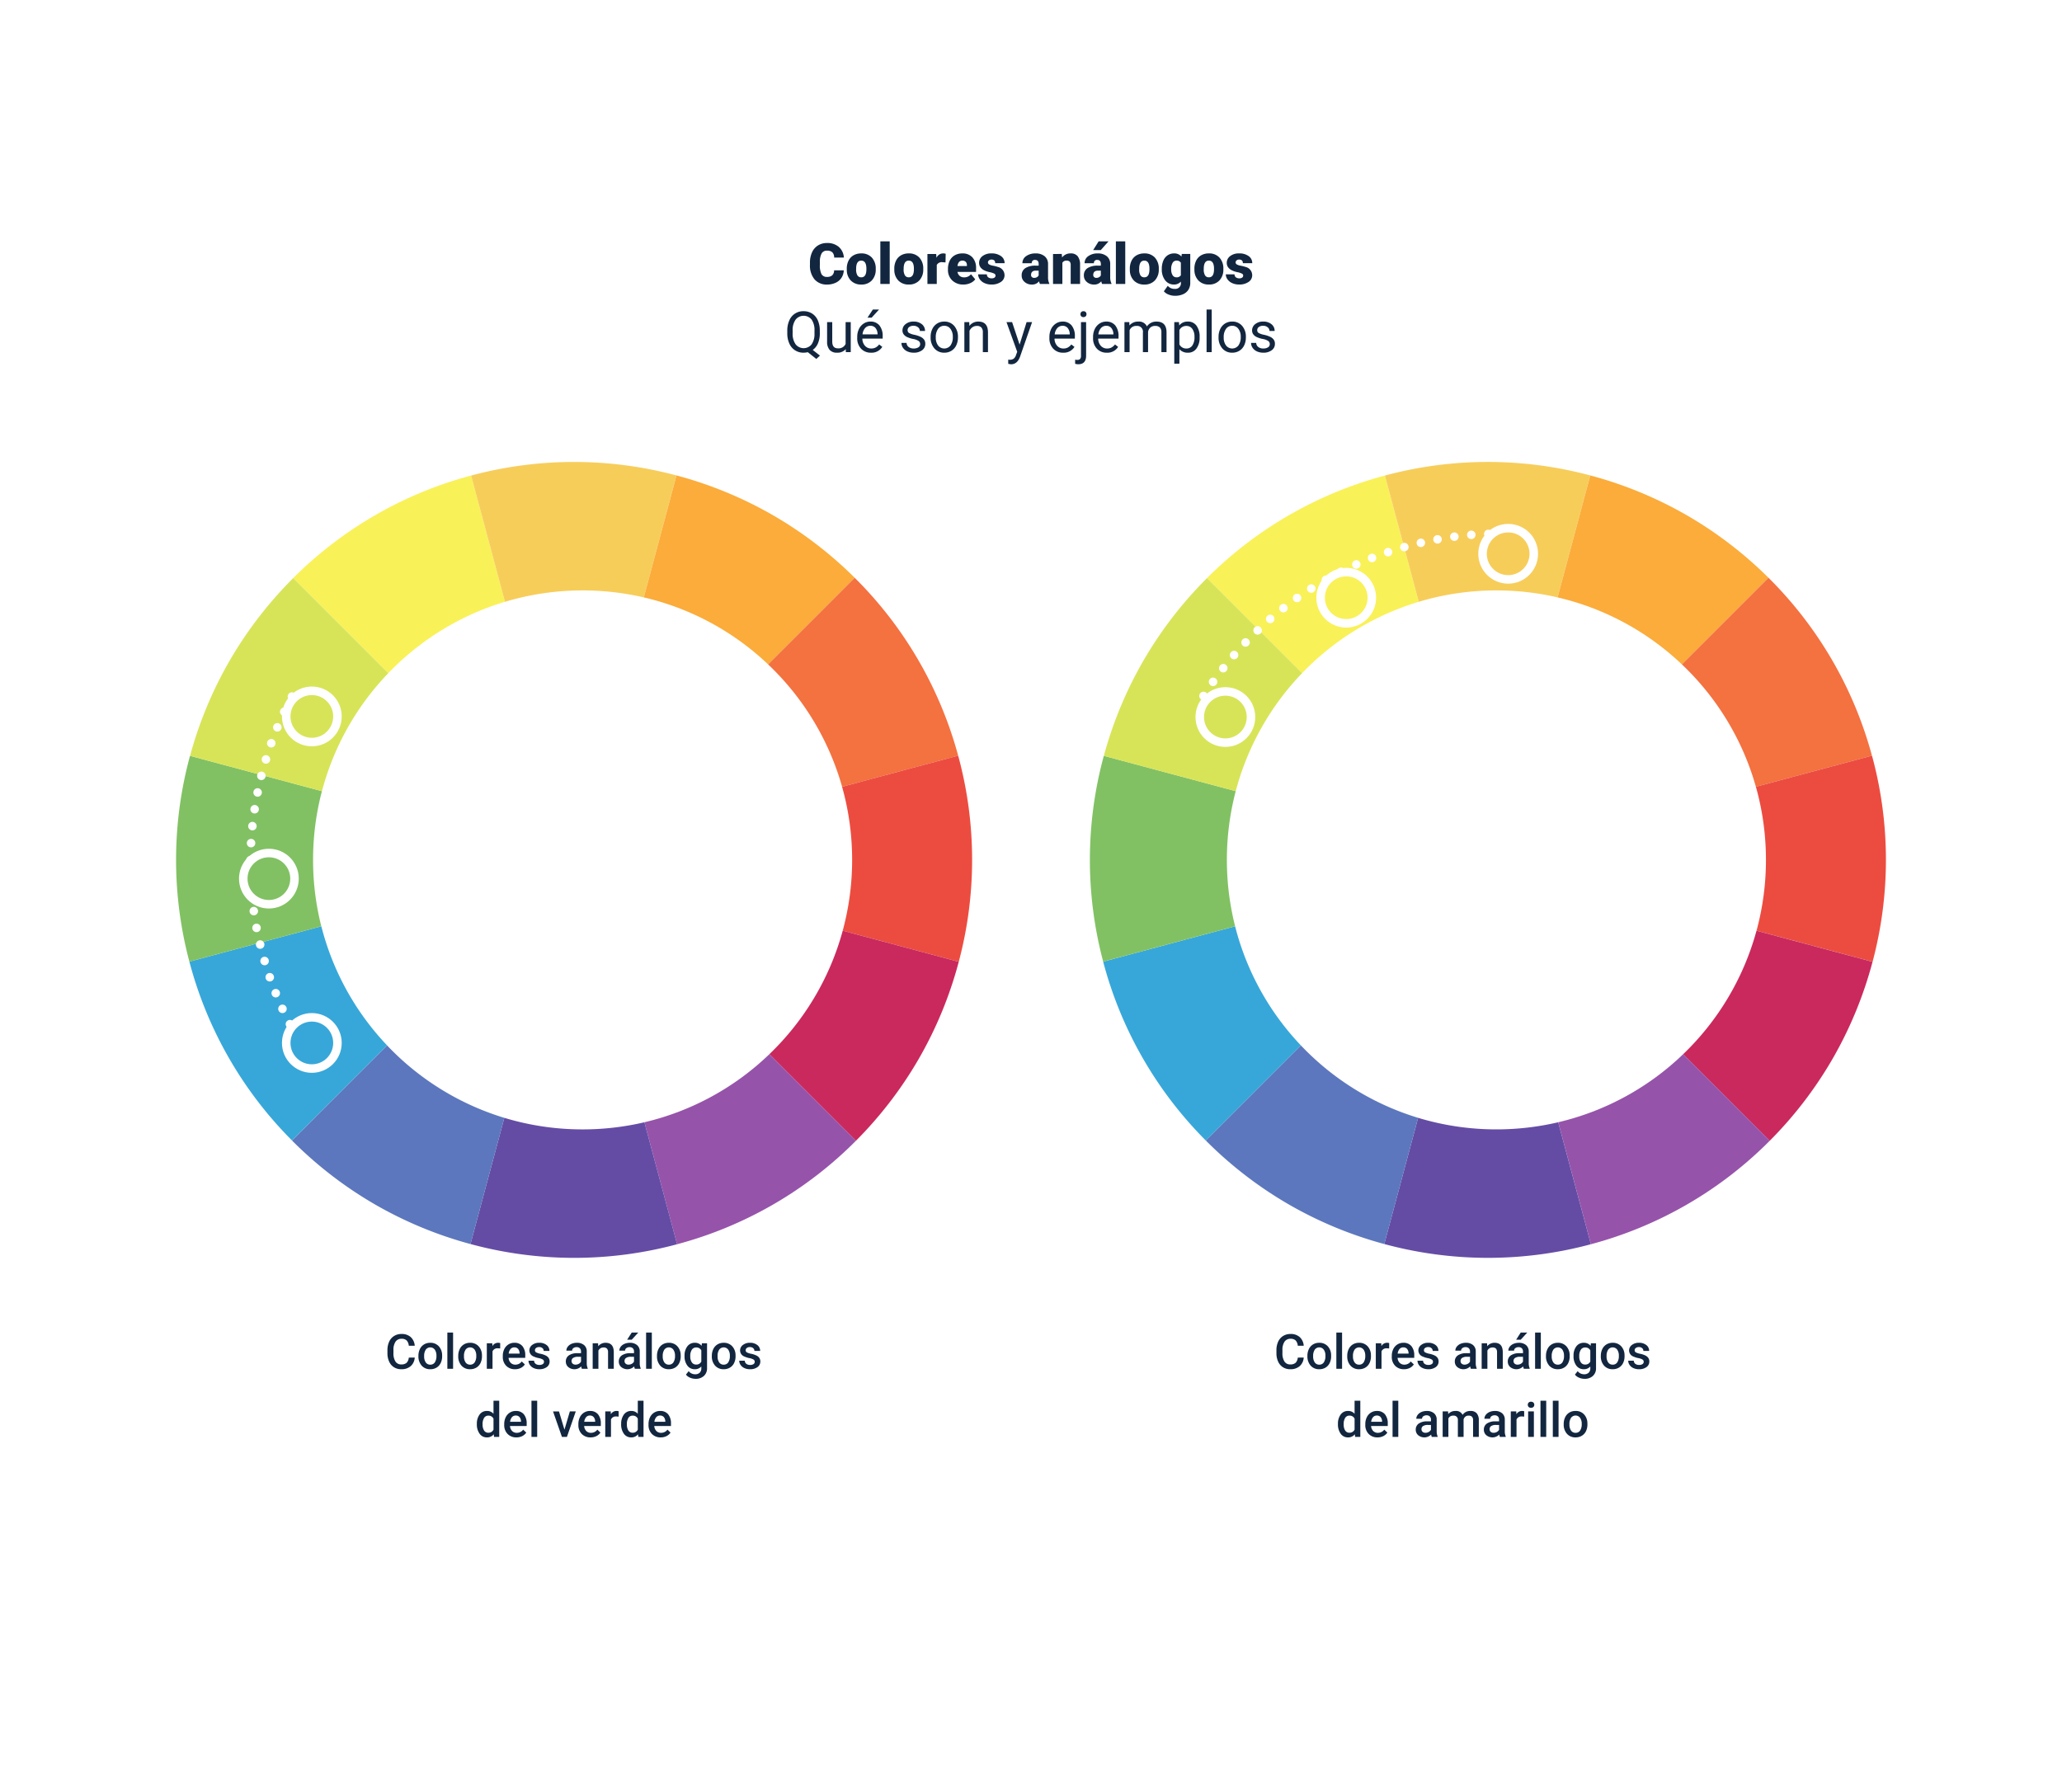 <svg xmlns="http://www.w3.org/2000/svg" xmlns:xlink="http://www.w3.org/1999/xlink" width="726" height="631" viewBox="0 0 726 631"><defs><filter id="a" x="0" y="0" width="726" height="631" filterUnits="userSpaceOnUse"><feOffset dy="3" input="SourceAlpha"/><feGaussianBlur stdDeviation="3" result="b"/><feFlood flood-opacity="0.161"/><feComposite operator="in" in2="b"/><feComposite in="SourceGraphic"/></filter><filter id="c" x="94.224" y="158.463" width="92.553" height="87.595" filterUnits="userSpaceOnUse"><feOffset input="SourceAlpha"/><feGaussianBlur stdDeviation="3" result="d"/><feFlood flood-opacity="0.4"/><feComposite operator="in" in2="d"/><feComposite in="SourceGraphic"/></filter><filter id="e" x="156.866" y="153.673" width="90.308" height="67.245" filterUnits="userSpaceOnUse"><feOffset input="SourceAlpha"/><feGaussianBlur stdDeviation="3" result="f"/><feFlood flood-opacity="0.4"/><feComposite operator="in" in2="f"/><feComposite in="SourceGraphic"/></filter><filter id="g" x="217.666" y="158.422" width="92.256" height="84.536" filterUnits="userSpaceOnUse"><feOffset input="SourceAlpha"/><feGaussianBlur stdDeviation="3" result="h"/><feFlood flood-opacity="0.4"/><feComposite operator="in" in2="h"/><feComposite in="SourceGraphic"/></filter><filter id="i" x="261.428" y="194.463" width="84.921" height="91.595" filterUnits="userSpaceOnUse"><feOffset input="SourceAlpha"/><feGaussianBlur stdDeviation="3" result="j"/><feFlood flood-opacity="0.4"/><feComposite operator="in" in2="j"/><feComposite in="SourceGraphic"/></filter><filter id="k" x="287.484" y="257.108" width="63.784" height="90.584" filterUnits="userSpaceOnUse"><feOffset input="SourceAlpha"/><feGaussianBlur stdDeviation="3" result="l"/><feFlood flood-opacity="0.4"/><feComposite operator="in" in2="l"/><feComposite in="SourceGraphic"/></filter><filter id="m" x="261.875" y="318.744" width="84.687" height="91.974" filterUnits="userSpaceOnUse"><feOffset input="SourceAlpha"/><feGaussianBlur stdDeviation="3" result="n"/><feFlood flood-opacity="0.4"/><feComposite operator="in" in2="n"/><feComposite in="SourceGraphic"/></filter><filter id="o" x="217.887" y="362.233" width="92.474" height="84.923" filterUnits="userSpaceOnUse"><feOffset input="SourceAlpha"/><feGaussianBlur stdDeviation="3" result="p"/><feFlood flood-opacity="0.4"/><feComposite operator="in" in2="p"/><feComposite in="SourceGraphic"/></filter><filter id="q" x="156.651" y="384.637" width="90.746" height="67.31" filterUnits="userSpaceOnUse"><feOffset input="SourceAlpha"/><feGaussianBlur stdDeviation="3" result="r"/><feFlood flood-opacity="0.4"/><feComposite operator="in" in2="r"/><feComposite in="SourceGraphic"/></filter><filter id="s" x="93.786" y="359.114" width="92.773" height="87.967" filterUnits="userSpaceOnUse"><feOffset input="SourceAlpha"/><feGaussianBlur stdDeviation="3" result="t"/><feFlood flood-opacity="0.4"/><feComposite operator="in" in2="t"/><feComposite in="SourceGraphic"/></filter><filter id="u" x="57.679" y="317.188" width="87.592" height="93.412" filterUnits="userSpaceOnUse"><feOffset input="SourceAlpha"/><feGaussianBlur stdDeviation="3" result="v"/><feFlood flood-opacity="0.4"/><feComposite operator="in" in2="v"/><feComposite in="SourceGraphic"/></filter><filter id="w" x="53" y="257.168" width="69.344" height="90.466" filterUnits="userSpaceOnUse"><feOffset input="SourceAlpha"/><feGaussianBlur stdDeviation="3" result="x"/><feFlood flood-opacity="0.4"/><feComposite operator="in" in2="x"/><feComposite in="SourceGraphic"/></filter><filter id="y" x="57.904" y="194.582" width="87.797" height="93.03" filterUnits="userSpaceOnUse"><feOffset input="SourceAlpha"/><feGaussianBlur stdDeviation="3" result="z"/><feFlood flood-opacity="0.4"/><feComposite operator="in" in2="z"/><feComposite in="SourceGraphic"/></filter><filter id="aa" x="91.766" y="234.264" width="36.04" height="36.04" filterUnits="userSpaceOnUse"><feOffset dx="7" dy="7" input="SourceAlpha"/><feGaussianBlur stdDeviation="2.5" result="ab"/><feFlood flood-opacity="0.251"/><feComposite operator="in" in2="ab"/><feComposite in="SourceGraphic"/></filter><filter id="ac" x="91.766" y="349.244" width="36.04" height="36.04" filterUnits="userSpaceOnUse"><feOffset dx="7" dy="7" input="SourceAlpha"/><feGaussianBlur stdDeviation="2.5" result="ad"/><feFlood flood-opacity="0.251"/><feComposite operator="in" in2="ad"/><feComposite in="SourceGraphic"/></filter><filter id="ae" x="76.652" y="291.381" width="36.04" height="36.04" filterUnits="userSpaceOnUse"><feOffset dx="7" dy="7" input="SourceAlpha"/><feGaussianBlur stdDeviation="2.5" result="af"/><feFlood flood-opacity="0.251"/><feComposite operator="in" in2="af"/><feComposite in="SourceGraphic"/></filter><filter id="ag" x="415.957" y="158.459" width="92.553" height="87.595" filterUnits="userSpaceOnUse"><feOffset input="SourceAlpha"/><feGaussianBlur stdDeviation="3" result="ah"/><feFlood flood-opacity="0.4"/><feComposite operator="in" in2="ah"/><feComposite in="SourceGraphic"/></filter><filter id="ai" x="478.598" y="153.669" width="90.308" height="67.245" filterUnits="userSpaceOnUse"><feOffset input="SourceAlpha"/><feGaussianBlur stdDeviation="3" result="aj"/><feFlood flood-opacity="0.4"/><feComposite operator="in" in2="aj"/><feComposite in="SourceGraphic"/></filter><filter id="ak" x="539.398" y="158.418" width="92.257" height="84.536" filterUnits="userSpaceOnUse"><feOffset input="SourceAlpha"/><feGaussianBlur stdDeviation="3" result="al"/><feFlood flood-opacity="0.4"/><feComposite operator="in" in2="al"/><feComposite in="SourceGraphic"/></filter><filter id="am" x="583.161" y="194.459" width="84.921" height="91.595" filterUnits="userSpaceOnUse"><feOffset input="SourceAlpha"/><feGaussianBlur stdDeviation="3" result="an"/><feFlood flood-opacity="0.4"/><feComposite operator="in" in2="an"/><feComposite in="SourceGraphic"/></filter><filter id="ao" x="609.217" y="257.104" width="63.783" height="90.584" filterUnits="userSpaceOnUse"><feOffset input="SourceAlpha"/><feGaussianBlur stdDeviation="3" result="ap"/><feFlood flood-opacity="0.4"/><feComposite operator="in" in2="ap"/><feComposite in="SourceGraphic"/></filter><filter id="aq" x="583.608" y="318.74" width="84.687" height="91.974" filterUnits="userSpaceOnUse"><feOffset input="SourceAlpha"/><feGaussianBlur stdDeviation="3" result="ar"/><feFlood flood-opacity="0.4"/><feComposite operator="in" in2="ar"/><feComposite in="SourceGraphic"/></filter><filter id="as" x="539.619" y="362.229" width="92.474" height="84.923" filterUnits="userSpaceOnUse"><feOffset input="SourceAlpha"/><feGaussianBlur stdDeviation="3" result="at"/><feFlood flood-opacity="0.4"/><feComposite operator="in" in2="at"/><feComposite in="SourceGraphic"/></filter><filter id="au" x="478.384" y="384.633" width="90.746" height="67.31" filterUnits="userSpaceOnUse"><feOffset input="SourceAlpha"/><feGaussianBlur stdDeviation="3" result="av"/><feFlood flood-opacity="0.4"/><feComposite operator="in" in2="av"/><feComposite in="SourceGraphic"/></filter><filter id="aw" x="415.519" y="359.11" width="92.773" height="87.967" filterUnits="userSpaceOnUse"><feOffset input="SourceAlpha"/><feGaussianBlur stdDeviation="3" result="ax"/><feFlood flood-opacity="0.4"/><feComposite operator="in" in2="ax"/><feComposite in="SourceGraphic"/></filter><filter id="ay" x="379.412" y="317.184" width="87.592" height="93.412" filterUnits="userSpaceOnUse"><feOffset input="SourceAlpha"/><feGaussianBlur stdDeviation="3" result="az"/><feFlood flood-opacity="0.4"/><feComposite operator="in" in2="az"/><feComposite in="SourceGraphic"/></filter><filter id="ba" x="374.733" y="257.165" width="69.343" height="90.465" filterUnits="userSpaceOnUse"><feOffset input="SourceAlpha"/><feGaussianBlur stdDeviation="3" result="bb"/><feFlood flood-opacity="0.4"/><feComposite operator="in" in2="bb"/><feComposite in="SourceGraphic"/></filter><filter id="bc" x="379.636" y="194.578" width="87.797" height="93.03" filterUnits="userSpaceOnUse"><feOffset input="SourceAlpha"/><feGaussianBlur stdDeviation="3" result="bd"/><feFlood flood-opacity="0.4"/><feComposite operator="in" in2="bd"/><feComposite in="SourceGraphic"/></filter><filter id="be" x="512.99" y="176.989" width="36.04" height="36.04" filterUnits="userSpaceOnUse"><feOffset dx="7" dy="7" input="SourceAlpha"/><feGaussianBlur stdDeviation="2.5" result="bf"/><feFlood flood-opacity="0.251"/><feComposite operator="in" in2="bf"/><feComposite in="SourceGraphic"/></filter><filter id="bg" x="413.415" y="234.479" width="36.04" height="36.04" filterUnits="userSpaceOnUse"><feOffset dx="7" dy="7" input="SourceAlpha"/><feGaussianBlur stdDeviation="2.5" result="bh"/><feFlood flood-opacity="0.251"/><feComposite operator="in" in2="bh"/><feComposite in="SourceGraphic"/></filter><filter id="bi" x="455.969" y="192.458" width="36.04" height="36.04" filterUnits="userSpaceOnUse"><feOffset dx="7" dy="7" input="SourceAlpha"/><feGaussianBlur stdDeviation="2.5" result="bj"/><feFlood flood-opacity="0.251"/><feComposite operator="in" in2="bj"/><feComposite in="SourceGraphic"/></filter></defs><g transform="translate(-691 -1841)"><g transform="matrix(1, 0, 0, 1, 691, 1841)" filter="url(#a)"><rect width="708" height="613" rx="14" transform="translate(9 6)" fill="#fff"/></g><g transform="translate(3397.095 1097.348)"><g transform="matrix(1, 0, 0, 1, -2706.09, 743.65)" filter="url(#c)"><path d="M-2507.652,957.974a94.876,94.876,0,0,0-41.076,25.14l-33.477-33.477a139.421,139.421,0,0,1,62.642-36.118Z" transform="translate(2685.43 -746.06)" fill="#f9f158"/></g><g transform="matrix(1, 0, 0, 1, -2706.09, 743.65)" filter="url(#e)"><path d="M-2415.852,911.076l-11.507,42.947a95.173,95.173,0,0,0-21.542-2.457,94.9,94.9,0,0,0-27.347,4.006l-11.912-44.455A139.418,139.418,0,0,1-2415.852,911.076Z" transform="translate(2654.03 -743.65)" fill="#f7cd5a"/></g><g transform="matrix(1, 0, 0, 1, -2706.09, 743.65)" filter="url(#g)"><path d="M-2396.879,956.4l11.507-42.947a140.6,140.6,0,0,1,34.018,14.04,140.649,140.649,0,0,1,28.731,22l-30.495,30.495A94.7,94.7,0,0,0-2396.879,956.4Z" transform="translate(2623.55 -746.03)" fill="#fbac3a"/></g><g transform="matrix(1, 0, 0, 1, -2706.09, 743.65)" filter="url(#i)"><path d="M-2331.179,998.061l30.495-30.495a139.406,139.406,0,0,1,36.426,62.645l-40.865,10.95A94.858,94.858,0,0,0-2331.179,998.061Z" transform="translate(2601.61 -764.1)" fill="#f47140"/></g><g transform="matrix(1, 0, 0, 1, -2706.09, 743.65)" filter="url(#k)"><path d="M-2288.523,1098.318a94.951,94.951,0,0,0-3.538-25.752l40.865-10.95c.041.147.089.289.128.436a139.422,139.422,0,0,1,.085,72.148l-40.857-10.948A95.014,95.014,0,0,0-2288.523,1098.318Z" transform="translate(2588.54 -795.51)" fill="#ec4c40"/></g><g transform="matrix(1, 0, 0, 1, -2706.09, 743.65)" filter="url(#m)"><path d="M-2304.677,1154.151l40.857,10.948a140.594,140.594,0,0,1-14.083,34.179,140.666,140.666,0,0,1-22.119,28.847l-30.485-30.485A94.83,94.83,0,0,0-2304.677,1154.151Z" transform="translate(2601.38 -826.41)" fill="#ca295d"/></g><g transform="matrix(1, 0, 0, 1, -2706.09, 743.65)" filter="url(#o)"><path d="M-2352.559,1219.441l30.485,30.485a139.419,139.419,0,0,1-62.964,36.438l-11.51-42.958A94.708,94.708,0,0,0-2352.559,1219.441Z" transform="translate(2623.43 -848.21)" fill="#9653aa"/></g><g transform="matrix(1, 0, 0, 1, -2706.09, 743.65)" filter="url(#q)"><path d="M-2449.009,1257.149a95.177,95.177,0,0,0,21.763-2.511l11.51,42.958a139.413,139.413,0,0,1-72.746-.075l11.908-44.444A94.88,94.88,0,0,0-2449.009,1257.149Z" transform="translate(2654.13 -859.44)" fill="#644ca5"/></g><g transform="matrix(1, 0, 0, 1, -2706.09, 743.65)" filter="url(#s)"><path d="M-2508.089,1240.282-2520,1284.726a140.65,140.65,0,0,1-33.58-13.923,140.657,140.657,0,0,1-29.285-22.558l33.485-33.485A94.891,94.891,0,0,0-2508.089,1240.282Z" transform="translate(2685.65 -846.64)" fill="#5c77bd"/></g><g transform="matrix(1, 0, 0, 1, -2706.09, 743.65)" filter="url(#u)"><path d="M-2567.478,1193.741l-33.485,33.485a139.422,139.422,0,0,1-36-62.524c-.039-.147-.068-.294-.106-.442l46.451-12.446A94.727,94.727,0,0,0-2567.478,1193.741Z" transform="translate(2703.75 -825.63)" fill="#37a7d9"/></g><g transform="matrix(1, 0, 0, 1, -2706.09, 743.65)" filter="url(#w)"><path d="M-2595.869,1098.348a95.063,95.063,0,0,0,2.9,23.377l-46.451,12.446a139.407,139.407,0,0,1,.224-72.466l46.44,12.444A95.037,95.037,0,0,0-2595.869,1098.348Z" transform="translate(2706.09 -795.54)" fill="#81c163"/></g><g transform="matrix(1, 0, 0, 1, -2706.09, 743.65)" filter="url(#y)"><path d="M-2566.936,1001.221a94.76,94.76,0,0,0-23.357,41.554l-46.44-12.444a140.635,140.635,0,0,1,13.88-33.419,140.646,140.646,0,0,1,22.44-29.168Z" transform="translate(2703.64 -764.16)" fill="#d7e458"/></g><g transform="translate(-2627.443 979.917)"><path d="M-2590.186,1030.352c-12.735,23.357-25.246,68.88,0,116.753" transform="translate(2614.321 -1021.332)" fill="none" stroke="#fff" stroke-linecap="round" stroke-linejoin="round" stroke-width="3" stroke-dasharray="0 6"/><g transform="matrix(1, 0, 0, 1, -78.65, -236.26)" filter="url(#aa)"><circle cx="9.02" cy="9.02" r="9.02" transform="translate(93.77 236.26)" fill="#d7e458" stroke="#fff" stroke-miterlimit="10" stroke-width="3"/></g><g transform="matrix(1, 0, 0, 1, -78.65, -236.26)" filter="url(#ac)"><circle cx="9.02" cy="9.02" r="9.02" transform="translate(93.77 351.24)" fill="#37a7d9" stroke="#fff" stroke-miterlimit="10" stroke-width="3"/></g><g transform="matrix(1, 0, 0, 1, -78.65, -236.26)" filter="url(#ae)"><circle cx="9.02" cy="9.02" r="9.02" transform="translate(78.65 293.38)" fill="#81c163" stroke="#fff" stroke-miterlimit="10" stroke-width="3"/></g></g><g transform="translate(-2322.362 906.322)"><g transform="matrix(1, 0, 0, 1, -383.73, -162.67)" filter="url(#ag)"><path d="M-2024.63,957.968a94.88,94.88,0,0,0-41.077,25.14l-33.477-33.477a139.419,139.419,0,0,1,62.642-36.118Z" transform="translate(2524.14 -746.05)" fill="#f9f158"/></g><g transform="matrix(1, 0, 0, 1, -383.73, -162.67)" filter="url(#ai)"><path d="M-1932.83,911.07l-11.508,42.947a95.178,95.178,0,0,0-21.542-2.457,94.9,94.9,0,0,0-27.347,4.007l-11.912-44.455A139.418,139.418,0,0,1-1932.83,911.07Z" transform="translate(2492.74 -743.65)" fill="#f7cd5a"/></g><g transform="matrix(1, 0, 0, 1, -383.73, -162.67)" filter="url(#ak)"><path d="M-1913.858,956.4l11.508-42.947a140.6,140.6,0,0,1,34.018,14.04,140.648,140.648,0,0,1,28.731,22l-30.495,30.495A94.7,94.7,0,0,0-1913.858,956.4Z" transform="translate(2462.26 -746.03)" fill="#fbac3a"/></g><g transform="matrix(1, 0, 0, 1, -383.73, -162.67)" filter="url(#am)"><path d="M-1848.157,998.055l30.495-30.495a139.413,139.413,0,0,1,36.426,62.645l-40.865,10.95A94.868,94.868,0,0,0-1848.157,998.055Z" transform="translate(2440.32 -764.1)" fill="#f47140"/></g><g transform="matrix(1, 0, 0, 1, -383.73, -162.67)" filter="url(#ao)"><path d="M-1805.5,1098.312a94.989,94.989,0,0,0-3.538-25.752l40.865-10.95c.04.147.089.289.129.436a139.432,139.432,0,0,1,.085,72.148l-40.858-10.948A94.973,94.973,0,0,0-1805.5,1098.312Z" transform="translate(2427.26 -795.51)" fill="#ec4c40"/></g><g transform="matrix(1, 0, 0, 1, -383.73, -162.67)" filter="url(#aq)"><path d="M-1821.656,1154.145l40.858,10.948a140.656,140.656,0,0,1-14.083,34.179A140.666,140.666,0,0,1-1817,1228.119l-30.485-30.485A94.823,94.823,0,0,0-1821.656,1154.145Z" transform="translate(2440.09 -826.4)" fill="#ca295d"/></g><g transform="matrix(1, 0, 0, 1, -383.73, -162.67)" filter="url(#as)"><path d="M-1869.537,1219.435l30.485,30.485a139.416,139.416,0,0,1-62.963,36.438l-11.51-42.958A94.706,94.706,0,0,0-1869.537,1219.435Z" transform="translate(2462.15 -848.21)" fill="#9653aa"/></g><g transform="matrix(1, 0, 0, 1, -383.73, -162.67)" filter="url(#au)"><path d="M-1965.987,1257.143a95.172,95.172,0,0,0,21.763-2.511l11.511,42.958a139.411,139.411,0,0,1-72.746-.075l11.908-44.444A94.876,94.876,0,0,0-1965.987,1257.143Z" transform="translate(2492.84 -859.44)" fill="#644ca5"/></g><g transform="matrix(1, 0, 0, 1, -383.73, -162.67)" filter="url(#aw)"><path d="M-2025.067,1240.276l-11.908,44.444a140.647,140.647,0,0,1-33.58-13.923,140.651,140.651,0,0,1-29.285-22.558l33.485-33.485A94.893,94.893,0,0,0-2025.067,1240.276Z" transform="translate(2524.36 -846.64)" fill="#5c77bd"/></g><g transform="matrix(1, 0, 0, 1, -383.73, -162.67)" filter="url(#ay)"><path d="M-2084.456,1193.735l-33.485,33.485a139.425,139.425,0,0,1-36-62.524c-.039-.147-.068-.294-.107-.442l46.451-12.447A94.726,94.726,0,0,0-2084.456,1193.735Z" transform="translate(2542.46 -825.62)" fill="#37a7d9"/></g><g transform="matrix(1, 0, 0, 1, -383.73, -162.67)" filter="url(#ba)"><path d="M-2112.847,1098.342a95.063,95.063,0,0,0,2.9,23.377l-46.451,12.446a139.413,139.413,0,0,1,.224-72.465l46.44,12.443A95.068,95.068,0,0,0-2112.847,1098.342Z" transform="translate(2544.81 -795.54)" fill="#81c163"/></g><g transform="matrix(1, 0, 0, 1, -383.73, -162.67)" filter="url(#bc)"><path d="M-2083.915,1001.215a94.764,94.764,0,0,0-23.357,41.554l-46.44-12.443a140.671,140.671,0,0,1,13.88-33.419,140.623,140.623,0,0,1,22.44-29.168Z" transform="translate(2542.35 -764.16)" fill="#d7e458"/></g></g><g transform="translate(-2290.68 922.642)"><path d="M-2001.16,944.365c-26.595.649-72.274,12.576-101.111,58.376" transform="translate(2109.755 -935.345)" fill="none" stroke="#fff" stroke-linecap="round" stroke-linejoin="round" stroke-width="3" stroke-dasharray="0 6"/><g transform="matrix(1, 0, 0, 1, -415.42, -178.99)" filter="url(#be)"><circle cx="9.02" cy="9.02" r="9.02" transform="translate(514.99 178.99)" fill="#f7cd5a" stroke="#fff" stroke-miterlimit="10" stroke-width="3"/></g><g transform="matrix(1, 0, 0, 1, -415.42, -178.99)" filter="url(#bg)"><circle cx="9.02" cy="9.02" r="9.02" transform="translate(415.42 236.48)" fill="#d7e458" stroke="#fff" stroke-miterlimit="10" stroke-width="3"/></g><g transform="matrix(1, 0, 0, 1, -415.42, -178.99)" filter="url(#bi)"><circle cx="9.02" cy="9.02" r="9.02" transform="translate(457.97 194.46)" fill="#f9f158" stroke="#fff" stroke-miterlimit="10" stroke-width="3"/></g></g></g><path d="M84.02,14.065a4.364,4.364,0,0,1-1.428,3.017,4.867,4.867,0,0,1-3.312,1.083,4.713,4.713,0,0,1-2.544-.685,4.5,4.5,0,0,1-1.7-1.947,7.024,7.024,0,0,1-.623-2.93V11.476a7.075,7.075,0,0,1,.606-3.013A4.567,4.567,0,0,1,76.76,6.454a4.851,4.851,0,0,1,2.619-.706A4.672,4.672,0,0,1,82.6,6.831,4.527,4.527,0,0,1,84.02,9.9H81.928a2.985,2.985,0,0,0-.76-1.88,2.51,2.51,0,0,0-1.789-.577,2.452,2.452,0,0,0-2.1,1,5,5,0,0,0-.751,2.937v1.072a5.308,5.308,0,0,0,.7,2.991,2.328,2.328,0,0,0,2.054,1.03,2.715,2.715,0,0,0,1.859-.556,2.9,2.9,0,0,0,.789-1.851Zm1.3-.639a5.3,5.3,0,0,1,.523-2.378,3.819,3.819,0,0,1,1.469-1.627,4.14,4.14,0,0,1,2.175-.569,3.923,3.923,0,0,1,2.951,1.17,4.6,4.6,0,0,1,1.224,3.1l.008.473a5.343,5.343,0,0,1-.51,2.374A3.773,3.773,0,0,1,91.7,17.593a4.17,4.17,0,0,1-2.2.573A3.9,3.9,0,0,1,86.464,16.9a4.848,4.848,0,0,1-1.141-3.374Zm2.017.174a3.619,3.619,0,0,0,.573,2.171,1.862,1.862,0,0,0,1.594.784,1.842,1.842,0,0,0,1.59-.8,4,4,0,0,0,.569-2.333,3.572,3.572,0,0,0-.585-2.158,1.973,1.973,0,0,0-3.158-.012A3.922,3.922,0,0,0,87.34,13.6ZM97.525,18H95.508V5.25h2.017Zm1.818-4.574a5.3,5.3,0,0,1,.523-2.378,3.819,3.819,0,0,1,1.469-1.627,4.14,4.14,0,0,1,2.175-.569,3.923,3.923,0,0,1,2.951,1.17,4.6,4.6,0,0,1,1.224,3.1l.008.473a5.343,5.343,0,0,1-.51,2.374,3.773,3.773,0,0,1-1.461,1.619,4.17,4.17,0,0,1-2.2.573,3.9,3.9,0,0,1-3.042-1.266,4.848,4.848,0,0,1-1.141-3.374Zm2.017.174a3.619,3.619,0,0,0,.573,2.171,1.862,1.862,0,0,0,1.594.784,1.842,1.842,0,0,0,1.59-.8,4,4,0,0,0,.569-2.333,3.572,3.572,0,0,0-.585-2.158,1.973,1.973,0,0,0-3.158-.012A3.922,3.922,0,0,0,101.36,13.6ZM114.1,10.861a4.991,4.991,0,0,0-.822-.066,1.85,1.85,0,0,0-1.868,1.063V18H109.4V9.019h1.926l.05,1a2.273,2.273,0,0,1,2.025-1.17,1.888,1.888,0,0,1,.714.116Zm5.229,7.3a4.173,4.173,0,0,1-3.109-1.208,4.381,4.381,0,0,1-1.191-3.217v-.249a5.389,5.389,0,0,1,.519-2.4,3.949,3.949,0,0,1,1.457-1.648,3.851,3.851,0,0,1,2.092-.589,3.525,3.525,0,0,1,2.835,1.17,4.949,4.949,0,0,1,1,3.312v.813h-5.869a2.7,2.7,0,0,0,.743,1.76,2.23,2.23,0,0,0,1.639.647,2.731,2.731,0,0,0,2.258-1.121l1.087,1.038a3.631,3.631,0,0,1-1.44,1.249A4.509,4.509,0,0,1,119.331,18.166Zm-.241-7.695a1.7,1.7,0,0,0-1.341.581,3.012,3.012,0,0,0-.652,1.619h3.843v-.149a2.452,2.452,0,0,0-.54-1.531A1.686,1.686,0,0,0,119.09,10.471Zm10.442,5.088a.914.914,0,0,0-.444-.822,4.723,4.723,0,0,0-1.473-.5,7.574,7.574,0,0,1-1.718-.548,2.293,2.293,0,0,1-1.511-2.117,2.391,2.391,0,0,1,.979-1.942,3.872,3.872,0,0,1,2.49-.78,4.029,4.029,0,0,1,2.6.8,2.529,2.529,0,0,1,.992,2.067h-2.017a1.243,1.243,0,0,0-.432-.967,1.654,1.654,0,0,0-1.146-.386,1.787,1.787,0,0,0-1.083.307.968.968,0,0,0-.419.822.818.818,0,0,0,.39.722,5.365,5.365,0,0,0,1.577.519,7.466,7.466,0,0,1,1.864.623,2.639,2.639,0,0,1,1,.867,2.212,2.212,0,0,1,.328,1.229,2.34,2.34,0,0,1-1,1.963,4.283,4.283,0,0,1-2.631.751,4.644,4.644,0,0,1-1.967-.4,3.238,3.238,0,0,1-1.345-1.1,2.594,2.594,0,0,1-.481-1.5h1.959a1.421,1.421,0,0,0,.54,1.1,2.1,2.1,0,0,0,1.32.386,2.04,2.04,0,0,0,1.212-.3A.938.938,0,0,0,129.533,15.56ZM142.872,18a3.113,3.113,0,0,1-.232-.838,3.393,3.393,0,0,1-4.565.232,2.47,2.47,0,0,1-.855-1.909,2.55,2.55,0,0,1,1.067-2.2,5.169,5.169,0,0,1,3.051-.768h1.237v-.589a1.573,1.573,0,0,0-.39-1.116A1.547,1.547,0,0,0,141,10.388a1.777,1.777,0,0,0-1.129.344,1.066,1.066,0,0,0-.44.876H137.41a2.239,2.239,0,0,1,.49-1.382,3.263,3.263,0,0,1,1.332-1.009,4.68,4.68,0,0,1,1.88-.365,3.769,3.769,0,0,1,2.515.793,2.827,2.827,0,0,1,.963,2.229v4.051a4.591,4.591,0,0,0,.34,1.934V18Zm-2.216-1.453a2.294,2.294,0,0,0,1.125-.291,1.941,1.941,0,0,0,.793-.78V13.783h-1.087a2.973,2.973,0,0,0-1.685.39,1.264,1.264,0,0,0-.564,1.1,1.179,1.179,0,0,0,.386.926A1.5,1.5,0,0,0,140.656,16.547Zm7.919-7.529.058,1.038a3.229,3.229,0,0,1,2.615-1.2q2.806,0,2.855,3.212V18h-2.017V12.181a1.85,1.85,0,0,0-.369-1.266,1.554,1.554,0,0,0-1.208-.411,1.944,1.944,0,0,0-1.818,1.1V18h-2.017V9.019ZM161.524,18a3.113,3.113,0,0,1-.232-.838,3.393,3.393,0,0,1-4.565.232,2.47,2.47,0,0,1-.855-1.909,2.55,2.55,0,0,1,1.067-2.2,5.169,5.169,0,0,1,3.051-.768h1.237v-.589a1.573,1.573,0,0,0-.39-1.116,1.547,1.547,0,0,0-1.187-.419,1.777,1.777,0,0,0-1.129.344,1.066,1.066,0,0,0-.44.876h-2.017a2.239,2.239,0,0,1,.49-1.382,3.263,3.263,0,0,1,1.332-1.009,4.68,4.68,0,0,1,1.88-.365,3.769,3.769,0,0,1,2.515.793,2.827,2.827,0,0,1,.963,2.229v4.051a4.591,4.591,0,0,0,.34,1.934V18Zm-2.216-1.453a2.294,2.294,0,0,0,1.125-.291,1.941,1.941,0,0,0,.793-.78V13.783h-1.087a2.973,2.973,0,0,0-1.685.39,1.264,1.264,0,0,0-.564,1.1,1.179,1.179,0,0,0,.386.926A1.5,1.5,0,0,0,159.308,16.547Zm1.121-11.3h2.3l-2.3,2.515-1.619,0ZM167.5,18h-2.017V5.25H167.5Zm1.818-4.574a5.3,5.3,0,0,1,.523-2.378,3.819,3.819,0,0,1,1.469-1.627,4.14,4.14,0,0,1,2.175-.569,3.923,3.923,0,0,1,2.951,1.17,4.6,4.6,0,0,1,1.224,3.1l.008.473a5.343,5.343,0,0,1-.51,2.374,3.773,3.773,0,0,1-1.461,1.619,4.17,4.17,0,0,1-2.2.573A3.9,3.9,0,0,1,170.46,16.9a4.848,4.848,0,0,1-1.141-3.374Zm2.017.174a3.619,3.619,0,0,0,.573,2.171,1.862,1.862,0,0,0,1.594.784,1.842,1.842,0,0,0,1.59-.8,4,4,0,0,0,.569-2.333,3.572,3.572,0,0,0-.585-2.158,1.973,1.973,0,0,0-3.158-.012A3.922,3.922,0,0,0,171.335,13.6Zm7.687-.158a5.253,5.253,0,0,1,.984-3.341,3.157,3.157,0,0,1,2.611-1.249,2.958,2.958,0,0,1,2.416,1.071l.091-.9h1.818v8.708a3.619,3.619,0,0,1-1.1,2.789,4.189,4.189,0,0,1-2.968,1.021,4.783,4.783,0,0,1-1.93-.411,3.429,3.429,0,0,1-1.432-1.075l.955-1.212a2.883,2.883,0,0,0,2.291,1.1,2.228,2.228,0,0,0,1.585-.544,2.084,2.084,0,0,0,.581-1.6v-.606a2.97,2.97,0,0,1-2.324.971,3.15,3.15,0,0,1-2.577-1.253A5.423,5.423,0,0,1,179.022,13.443Zm2.009.174a3.616,3.616,0,0,0,.552,2.129,1.775,1.775,0,0,0,1.531.776,1.941,1.941,0,0,0,1.81-1.046V11.525a1.913,1.913,0,0,0-1.793-1.021,1.782,1.782,0,0,0-1.548.789A4.049,4.049,0,0,0,181.031,13.617Zm7.6-.191a5.3,5.3,0,0,1,.523-2.378,3.819,3.819,0,0,1,1.469-1.627,4.14,4.14,0,0,1,2.175-.569,3.923,3.923,0,0,1,2.951,1.17,4.6,4.6,0,0,1,1.224,3.1l.008.473a5.343,5.343,0,0,1-.51,2.374,3.773,3.773,0,0,1-1.461,1.619,4.17,4.17,0,0,1-2.2.573,3.9,3.9,0,0,1-3.042-1.266,4.848,4.848,0,0,1-1.141-3.374Zm2.017.174a3.619,3.619,0,0,0,.573,2.171,1.862,1.862,0,0,0,1.594.784,1.842,1.842,0,0,0,1.59-.8,4,4,0,0,0,.569-2.333,3.572,3.572,0,0,0-.585-2.158,1.973,1.973,0,0,0-3.158-.012A3.922,3.922,0,0,0,190.651,13.6Zm13.074,1.959a.914.914,0,0,0-.444-.822,4.723,4.723,0,0,0-1.473-.5,7.574,7.574,0,0,1-1.718-.548,2.293,2.293,0,0,1-1.511-2.117,2.391,2.391,0,0,1,.979-1.942,3.872,3.872,0,0,1,2.49-.78,4.029,4.029,0,0,1,2.6.8,2.529,2.529,0,0,1,.992,2.067h-2.017a1.243,1.243,0,0,0-.432-.967,1.654,1.654,0,0,0-1.146-.386,1.787,1.787,0,0,0-1.083.307.968.968,0,0,0-.419.822.818.818,0,0,0,.39.722,5.365,5.365,0,0,0,1.577.519,7.466,7.466,0,0,1,1.864.623,2.639,2.639,0,0,1,1,.867,2.212,2.212,0,0,1,.328,1.229,2.34,2.34,0,0,1-1,1.963,4.283,4.283,0,0,1-2.631.751,4.644,4.644,0,0,1-1.967-.4,3.238,3.238,0,0,1-1.345-1.1,2.594,2.594,0,0,1-.481-1.5h1.959a1.421,1.421,0,0,0,.54,1.1,2.1,2.1,0,0,0,1.32.386,2.04,2.04,0,0,0,1.212-.3A.938.938,0,0,0,203.725,15.56ZM105.9,37.443a5.34,5.34,0,0,1,.963-3.333,3.085,3.085,0,0,1,2.582-1.258,2.931,2.931,0,0,1,2.308,1v-4.6h2.017V42h-1.826l-.1-.93a2.973,2.973,0,0,1-2.416,1.1,3.068,3.068,0,0,1-2.552-1.27A5.535,5.535,0,0,1,105.9,37.443Zm2.017.174a3.739,3.739,0,0,0,.527,2.137,1.71,1.71,0,0,0,1.5.768,1.9,1.9,0,0,0,1.81-1.1V35.583a1.876,1.876,0,0,0-1.793-1.079,1.723,1.723,0,0,0-1.511.776A4.163,4.163,0,0,0,107.913,37.617Zm11.912,4.549a4.173,4.173,0,0,1-3.109-1.208,4.381,4.381,0,0,1-1.191-3.217v-.249a5.389,5.389,0,0,1,.519-2.4,3.949,3.949,0,0,1,1.457-1.648,3.851,3.851,0,0,1,2.092-.589,3.525,3.525,0,0,1,2.835,1.17,4.949,4.949,0,0,1,1,3.312v.813h-5.869a2.7,2.7,0,0,0,.743,1.76,2.23,2.23,0,0,0,1.639.647,2.731,2.731,0,0,0,2.258-1.121l1.087,1.038a3.631,3.631,0,0,1-1.44,1.249A4.509,4.509,0,0,1,119.825,42.166Zm-.241-7.695a1.7,1.7,0,0,0-1.341.581,3.012,3.012,0,0,0-.652,1.619h3.843v-.149a2.452,2.452,0,0,0-.54-1.531A1.686,1.686,0,0,0,119.584,34.471ZM127.138,42h-2.017V29.25h2.017Zm9.6-2.557,1.9-6.425h2.083L137.605,42h-1.751l-3.138-8.981h2.092Zm9.2,2.723a4.173,4.173,0,0,1-3.109-1.208,4.381,4.381,0,0,1-1.191-3.217v-.249a5.389,5.389,0,0,1,.519-2.4,3.949,3.949,0,0,1,1.457-1.648,3.851,3.851,0,0,1,2.092-.589,3.525,3.525,0,0,1,2.835,1.17,4.949,4.949,0,0,1,1,3.312v.813h-5.869a2.7,2.7,0,0,0,.743,1.76,2.23,2.23,0,0,0,1.639.647,2.731,2.731,0,0,0,2.258-1.121l1.087,1.038a3.631,3.631,0,0,1-1.44,1.249A4.509,4.509,0,0,1,145.931,42.166Zm-.241-7.695a1.7,1.7,0,0,0-1.341.581,3.012,3.012,0,0,0-.652,1.619h3.843v-.149A2.452,2.452,0,0,0,147,34.99,1.686,1.686,0,0,0,145.69,34.471Zm10.11.39a4.992,4.992,0,0,0-.822-.066,1.85,1.85,0,0,0-1.868,1.063V42h-2.017V33.019h1.926l.05,1a2.273,2.273,0,0,1,2.025-1.17,1.888,1.888,0,0,1,.714.116Zm.9,2.582a5.34,5.34,0,0,1,.963-3.333,3.085,3.085,0,0,1,2.582-1.258,2.931,2.931,0,0,1,2.308,1v-4.6h2.017V42H162.74l-.1-.93a2.973,2.973,0,0,1-2.416,1.1,3.068,3.068,0,0,1-2.552-1.27A5.535,5.535,0,0,1,156.7,37.443Zm2.017.174a3.739,3.739,0,0,0,.527,2.137,1.71,1.71,0,0,0,1.5.768,1.9,1.9,0,0,0,1.81-1.1V35.583a1.876,1.876,0,0,0-1.793-1.079,1.723,1.723,0,0,0-1.511.776A4.163,4.163,0,0,0,158.714,37.617Zm11.912,4.549a4.173,4.173,0,0,1-3.109-1.208,4.381,4.381,0,0,1-1.191-3.217v-.249a5.389,5.389,0,0,1,.519-2.4,3.949,3.949,0,0,1,1.457-1.648,3.851,3.851,0,0,1,2.092-.589,3.525,3.525,0,0,1,2.835,1.17,4.949,4.949,0,0,1,1,3.312v.813H168.36a2.7,2.7,0,0,0,.743,1.76,2.23,2.23,0,0,0,1.639.647A2.731,2.731,0,0,0,173,39.435l1.087,1.038a3.631,3.631,0,0,1-1.44,1.249A4.509,4.509,0,0,1,170.626,42.166Zm-.241-7.695a1.7,1.7,0,0,0-1.341.581,3.012,3.012,0,0,0-.652,1.619h3.843v-.149a2.452,2.452,0,0,0-.54-1.531A1.686,1.686,0,0,0,170.385,34.471Z" transform="translate(753 2305)" fill="#12263f"/><path d="M79.02,14.065a4.364,4.364,0,0,1-1.428,3.017,4.867,4.867,0,0,1-3.312,1.083,4.713,4.713,0,0,1-2.544-.685,4.5,4.5,0,0,1-1.7-1.947,7.024,7.024,0,0,1-.623-2.93V11.476a7.075,7.075,0,0,1,.606-3.013A4.567,4.567,0,0,1,71.76,6.454a4.851,4.851,0,0,1,2.619-.706A4.672,4.672,0,0,1,77.6,6.831,4.527,4.527,0,0,1,79.02,9.9H76.928a2.985,2.985,0,0,0-.76-1.88,2.51,2.51,0,0,0-1.789-.577,2.452,2.452,0,0,0-2.1,1,5,5,0,0,0-.751,2.937v1.072a5.308,5.308,0,0,0,.7,2.991,2.328,2.328,0,0,0,2.054,1.03,2.715,2.715,0,0,0,1.859-.556,2.9,2.9,0,0,0,.789-1.851Zm1.3-.639a5.3,5.3,0,0,1,.523-2.378,3.819,3.819,0,0,1,1.469-1.627,4.14,4.14,0,0,1,2.175-.569,3.923,3.923,0,0,1,2.951,1.17,4.6,4.6,0,0,1,1.224,3.1l.008.473a5.343,5.343,0,0,1-.51,2.374A3.773,3.773,0,0,1,86.7,17.593a4.17,4.17,0,0,1-2.2.573A3.9,3.9,0,0,1,81.464,16.9a4.848,4.848,0,0,1-1.141-3.374Zm2.017.174a3.619,3.619,0,0,0,.573,2.171,1.862,1.862,0,0,0,1.594.784,1.842,1.842,0,0,0,1.59-.8,4,4,0,0,0,.569-2.333,3.572,3.572,0,0,0-.585-2.158,1.973,1.973,0,0,0-3.158-.012A3.922,3.922,0,0,0,82.34,13.6ZM92.525,18H90.508V5.25h2.017Zm1.818-4.574a5.3,5.3,0,0,1,.523-2.378,3.819,3.819,0,0,1,1.469-1.627,4.14,4.14,0,0,1,2.175-.569,3.923,3.923,0,0,1,2.951,1.17,4.6,4.6,0,0,1,1.224,3.1l.008.473a5.343,5.343,0,0,1-.51,2.374,3.773,3.773,0,0,1-1.461,1.619,4.17,4.17,0,0,1-2.2.573A3.9,3.9,0,0,1,95.484,16.9a4.848,4.848,0,0,1-1.141-3.374Zm2.017.174a3.619,3.619,0,0,0,.573,2.171,1.862,1.862,0,0,0,1.594.784,1.842,1.842,0,0,0,1.59-.8,4,4,0,0,0,.569-2.333,3.572,3.572,0,0,0-.585-2.158,1.973,1.973,0,0,0-3.158-.012A3.922,3.922,0,0,0,96.36,13.6ZM109.1,10.861a4.991,4.991,0,0,0-.822-.066,1.85,1.85,0,0,0-1.868,1.063V18H104.4V9.019h1.926l.05,1a2.273,2.273,0,0,1,2.025-1.17,1.888,1.888,0,0,1,.714.116Zm5.229,7.3a4.173,4.173,0,0,1-3.109-1.208,4.381,4.381,0,0,1-1.191-3.217v-.249a5.389,5.389,0,0,1,.519-2.4,3.949,3.949,0,0,1,1.457-1.648,3.851,3.851,0,0,1,2.092-.589,3.525,3.525,0,0,1,2.835,1.17,4.949,4.949,0,0,1,1,3.312v.813h-5.869a2.7,2.7,0,0,0,.743,1.76,2.23,2.23,0,0,0,1.639.647,2.731,2.731,0,0,0,2.258-1.121l1.087,1.038a3.631,3.631,0,0,1-1.44,1.249A4.509,4.509,0,0,1,114.331,18.166Zm-.241-7.695a1.7,1.7,0,0,0-1.341.581,3.012,3.012,0,0,0-.652,1.619h3.843v-.149a2.452,2.452,0,0,0-.54-1.531A1.686,1.686,0,0,0,114.09,10.471Zm10.442,5.088a.914.914,0,0,0-.444-.822,4.723,4.723,0,0,0-1.473-.5,7.574,7.574,0,0,1-1.718-.548,2.293,2.293,0,0,1-1.511-2.117,2.391,2.391,0,0,1,.979-1.942,3.872,3.872,0,0,1,2.49-.78,4.029,4.029,0,0,1,2.6.8,2.529,2.529,0,0,1,.992,2.067h-2.017a1.243,1.243,0,0,0-.432-.967,1.654,1.654,0,0,0-1.146-.386,1.787,1.787,0,0,0-1.083.307.968.968,0,0,0-.419.822.818.818,0,0,0,.39.722,5.365,5.365,0,0,0,1.577.519,7.466,7.466,0,0,1,1.864.623,2.639,2.639,0,0,1,1,.867,2.212,2.212,0,0,1,.328,1.229,2.34,2.34,0,0,1-1,1.963,4.283,4.283,0,0,1-2.631.751,4.644,4.644,0,0,1-1.967-.4,3.238,3.238,0,0,1-1.345-1.1,2.594,2.594,0,0,1-.481-1.5h1.959a1.421,1.421,0,0,0,.54,1.1,2.1,2.1,0,0,0,1.32.386,2.04,2.04,0,0,0,1.212-.3A.938.938,0,0,0,124.533,15.56ZM137.872,18a3.113,3.113,0,0,1-.232-.838,3.393,3.393,0,0,1-4.565.232,2.47,2.47,0,0,1-.855-1.909,2.55,2.55,0,0,1,1.067-2.2,5.169,5.169,0,0,1,3.051-.768h1.237v-.589a1.573,1.573,0,0,0-.39-1.116A1.547,1.547,0,0,0,136,10.388a1.777,1.777,0,0,0-1.129.344,1.066,1.066,0,0,0-.44.876H132.41a2.239,2.239,0,0,1,.49-1.382,3.263,3.263,0,0,1,1.332-1.009,4.68,4.68,0,0,1,1.88-.365,3.769,3.769,0,0,1,2.515.793,2.827,2.827,0,0,1,.963,2.229v4.051a4.591,4.591,0,0,0,.34,1.934V18Zm-2.216-1.453a2.294,2.294,0,0,0,1.125-.291,1.941,1.941,0,0,0,.793-.78V13.783h-1.087a2.973,2.973,0,0,0-1.685.39,1.264,1.264,0,0,0-.564,1.1,1.179,1.179,0,0,0,.386.926A1.5,1.5,0,0,0,135.656,16.547Zm7.919-7.529.058,1.038a3.229,3.229,0,0,1,2.615-1.2q2.806,0,2.855,3.212V18h-2.017V12.181a1.85,1.85,0,0,0-.369-1.266,1.554,1.554,0,0,0-1.208-.411,1.944,1.944,0,0,0-1.818,1.1V18h-2.017V9.019ZM156.524,18a3.113,3.113,0,0,1-.232-.838,3.393,3.393,0,0,1-4.565.232,2.47,2.47,0,0,1-.855-1.909,2.55,2.55,0,0,1,1.067-2.2,5.169,5.169,0,0,1,3.051-.768h1.237v-.589a1.573,1.573,0,0,0-.39-1.116,1.547,1.547,0,0,0-1.187-.419,1.777,1.777,0,0,0-1.129.344,1.066,1.066,0,0,0-.44.876h-2.017a2.239,2.239,0,0,1,.49-1.382,3.263,3.263,0,0,1,1.332-1.009,4.68,4.68,0,0,1,1.88-.365,3.769,3.769,0,0,1,2.515.793,2.827,2.827,0,0,1,.963,2.229v4.051a4.591,4.591,0,0,0,.34,1.934V18Zm-2.216-1.453a2.294,2.294,0,0,0,1.125-.291,1.941,1.941,0,0,0,.793-.78V13.783h-1.087a2.973,2.973,0,0,0-1.685.39,1.264,1.264,0,0,0-.564,1.1,1.179,1.179,0,0,0,.386.926A1.5,1.5,0,0,0,154.308,16.547Zm1.121-11.3h2.3l-2.3,2.515-1.619,0ZM162.5,18h-2.017V5.25H162.5Zm1.818-4.574a5.3,5.3,0,0,1,.523-2.378,3.819,3.819,0,0,1,1.469-1.627,4.14,4.14,0,0,1,2.175-.569,3.923,3.923,0,0,1,2.951,1.17,4.6,4.6,0,0,1,1.224,3.1l.008.473a5.343,5.343,0,0,1-.51,2.374,3.773,3.773,0,0,1-1.461,1.619,4.17,4.17,0,0,1-2.2.573A3.9,3.9,0,0,1,165.46,16.9a4.848,4.848,0,0,1-1.141-3.374Zm2.017.174a3.619,3.619,0,0,0,.573,2.171,1.862,1.862,0,0,0,1.594.784,1.842,1.842,0,0,0,1.59-.8,4,4,0,0,0,.569-2.333,3.572,3.572,0,0,0-.585-2.158,1.973,1.973,0,0,0-3.158-.012A3.922,3.922,0,0,0,166.335,13.6Zm7.687-.158a5.253,5.253,0,0,1,.984-3.341,3.157,3.157,0,0,1,2.611-1.249,2.958,2.958,0,0,1,2.416,1.071l.091-.9h1.818v8.708a3.619,3.619,0,0,1-1.1,2.789,4.189,4.189,0,0,1-2.968,1.021,4.783,4.783,0,0,1-1.93-.411,3.429,3.429,0,0,1-1.432-1.075l.955-1.212a2.883,2.883,0,0,0,2.291,1.1,2.228,2.228,0,0,0,1.585-.544,2.084,2.084,0,0,0,.581-1.6v-.606a2.97,2.97,0,0,1-2.324.971,3.15,3.15,0,0,1-2.577-1.253A5.423,5.423,0,0,1,174.022,13.443Zm2.009.174a3.616,3.616,0,0,0,.552,2.129,1.775,1.775,0,0,0,1.531.776,1.941,1.941,0,0,0,1.81-1.046V11.525a1.913,1.913,0,0,0-1.793-1.021,1.782,1.782,0,0,0-1.548.789A4.049,4.049,0,0,0,176.031,13.617Zm7.6-.191a5.3,5.3,0,0,1,.523-2.378,3.819,3.819,0,0,1,1.469-1.627,4.14,4.14,0,0,1,2.175-.569,3.923,3.923,0,0,1,2.951,1.17,4.6,4.6,0,0,1,1.224,3.1l.008.473a5.343,5.343,0,0,1-.51,2.374,3.773,3.773,0,0,1-1.461,1.619,4.17,4.17,0,0,1-2.2.573,3.9,3.9,0,0,1-3.042-1.266,4.848,4.848,0,0,1-1.141-3.374Zm2.017.174a3.619,3.619,0,0,0,.573,2.171,1.862,1.862,0,0,0,1.594.784,1.842,1.842,0,0,0,1.59-.8,4,4,0,0,0,.569-2.333,3.572,3.572,0,0,0-.585-2.158,1.973,1.973,0,0,0-3.158-.012A3.922,3.922,0,0,0,185.651,13.6Zm13.074,1.959a.914.914,0,0,0-.444-.822,4.723,4.723,0,0,0-1.473-.5,7.574,7.574,0,0,1-1.718-.548,2.293,2.293,0,0,1-1.511-2.117,2.391,2.391,0,0,1,.979-1.942,3.872,3.872,0,0,1,2.49-.78,4.029,4.029,0,0,1,2.6.8,2.529,2.529,0,0,1,.992,2.067h-2.017a1.243,1.243,0,0,0-.432-.967,1.654,1.654,0,0,0-1.146-.386,1.787,1.787,0,0,0-1.083.307.968.968,0,0,0-.419.822.818.818,0,0,0,.39.722,5.365,5.365,0,0,0,1.577.519,7.466,7.466,0,0,1,1.864.623,2.639,2.639,0,0,1,1,.867,2.212,2.212,0,0,1,.328,1.229,2.34,2.34,0,0,1-1,1.963,4.283,4.283,0,0,1-2.631.751,4.644,4.644,0,0,1-1.967-.4,3.238,3.238,0,0,1-1.345-1.1,2.594,2.594,0,0,1-.481-1.5h1.959a1.421,1.421,0,0,0,.54,1.1,2.1,2.1,0,0,0,1.32.386,2.04,2.04,0,0,0,1.212-.3A.938.938,0,0,0,198.725,15.56ZM91.076,37.443a5.34,5.34,0,0,1,.963-3.333,3.085,3.085,0,0,1,2.582-1.258,2.931,2.931,0,0,1,2.308,1v-4.6h2.017V42H97.119l-.1-.93a2.973,2.973,0,0,1-2.416,1.1,3.068,3.068,0,0,1-2.552-1.27A5.535,5.535,0,0,1,91.076,37.443Zm2.017.174a3.739,3.739,0,0,0,.527,2.137,1.71,1.71,0,0,0,1.5.768,1.9,1.9,0,0,0,1.81-1.1V35.583A1.876,1.876,0,0,0,95.135,34.5a1.723,1.723,0,0,0-1.511.776A4.163,4.163,0,0,0,93.094,37.617Zm11.912,4.549a4.173,4.173,0,0,1-3.109-1.208,4.381,4.381,0,0,1-1.191-3.217v-.249a5.389,5.389,0,0,1,.519-2.4,3.949,3.949,0,0,1,1.457-1.648,3.851,3.851,0,0,1,2.092-.589,3.525,3.525,0,0,1,2.835,1.17,4.949,4.949,0,0,1,1,3.312v.813h-5.869a2.7,2.7,0,0,0,.743,1.76,2.23,2.23,0,0,0,1.639.647,2.731,2.731,0,0,0,2.258-1.121l1.087,1.038a3.631,3.631,0,0,1-1.44,1.249A4.509,4.509,0,0,1,105.005,42.166Zm-.241-7.695a1.7,1.7,0,0,0-1.341.581,3.012,3.012,0,0,0-.652,1.619h3.843v-.149a2.452,2.452,0,0,0-.54-1.531A1.686,1.686,0,0,0,104.764,34.471ZM112.318,42H110.3V29.25h2.017Zm11.8,0a3.113,3.113,0,0,1-.232-.838,3.393,3.393,0,0,1-4.565.232,2.47,2.47,0,0,1-.855-1.909,2.55,2.55,0,0,1,1.067-2.2,5.169,5.169,0,0,1,3.051-.768h1.237v-.589a1.573,1.573,0,0,0-.39-1.116,1.547,1.547,0,0,0-1.187-.419,1.777,1.777,0,0,0-1.129.344,1.066,1.066,0,0,0-.44.876h-2.017a2.239,2.239,0,0,1,.49-1.382,3.263,3.263,0,0,1,1.332-1.009,4.68,4.68,0,0,1,1.88-.365,3.769,3.769,0,0,1,2.515.793,2.827,2.827,0,0,1,.963,2.229v4.051a4.591,4.591,0,0,0,.34,1.934V42ZM121.9,40.547a2.294,2.294,0,0,0,1.125-.291,1.941,1.941,0,0,0,.793-.78V37.783h-1.087a2.973,2.973,0,0,0-1.685.39,1.264,1.264,0,0,0-.564,1.1,1.179,1.179,0,0,0,.386.926A1.5,1.5,0,0,0,121.9,40.547Zm7.944-7.529.058.938a3.232,3.232,0,0,1,2.59-1.1,2.483,2.483,0,0,1,2.465,1.378,3.186,3.186,0,0,1,2.756-1.378,2.8,2.8,0,0,1,2.212.822,3.618,3.618,0,0,1,.743,2.424V42h-2.017V36.156a1.786,1.786,0,0,0-.374-1.253,1.635,1.635,0,0,0-1.237-.4,1.679,1.679,0,0,0-1.125.369,1.948,1.948,0,0,0-.61.967L135.311,42h-2.017V36.09a1.439,1.439,0,0,0-1.619-1.585,1.776,1.776,0,0,0-1.718.988V42H127.94V33.019ZM148.1,42a3.113,3.113,0,0,1-.232-.838,3.393,3.393,0,0,1-4.565.232,2.47,2.47,0,0,1-.855-1.909,2.55,2.55,0,0,1,1.067-2.2,5.169,5.169,0,0,1,3.051-.768H147.8v-.589a1.573,1.573,0,0,0-.39-1.116,1.547,1.547,0,0,0-1.187-.419,1.777,1.777,0,0,0-1.129.344,1.066,1.066,0,0,0-.44.876h-2.017a2.239,2.239,0,0,1,.49-1.382,3.263,3.263,0,0,1,1.332-1.009,4.68,4.68,0,0,1,1.88-.365,3.769,3.769,0,0,1,2.515.793,2.827,2.827,0,0,1,.963,2.229v4.051a4.591,4.591,0,0,0,.34,1.934V42Zm-2.216-1.453a2.294,2.294,0,0,0,1.125-.291,1.941,1.941,0,0,0,.793-.78V37.783h-1.087a2.973,2.973,0,0,0-1.685.39,1.264,1.264,0,0,0-.564,1.1,1.179,1.179,0,0,0,.386.926A1.5,1.5,0,0,0,145.886,40.547Zm10.75-5.686a4.992,4.992,0,0,0-.822-.066,1.85,1.85,0,0,0-1.868,1.063V42h-2.017V33.019h1.926l.05,1a2.273,2.273,0,0,1,2.025-1.17,1.888,1.888,0,0,1,.714.116ZM160.056,42h-2.017V33.019h2.017Zm-2.142-11.314a1.07,1.07,0,0,1,.295-.772,1.113,1.113,0,0,1,.843-.307,1.127,1.127,0,0,1,.847.307,1.062,1.062,0,0,1,.3.772,1.038,1.038,0,0,1-.3.76,1.136,1.136,0,0,1-.847.3,1.122,1.122,0,0,1-.843-.3A1.046,1.046,0,0,1,157.914,30.686ZM164.4,42H162.38V29.25H164.4Zm4.341,0h-2.017V29.25h2.017Zm1.818-4.574a5.3,5.3,0,0,1,.523-2.378,3.819,3.819,0,0,1,1.469-1.627,4.14,4.14,0,0,1,2.175-.569,3.923,3.923,0,0,1,2.951,1.17,4.6,4.6,0,0,1,1.224,3.1l.008.473a5.343,5.343,0,0,1-.51,2.374,3.773,3.773,0,0,1-1.461,1.619,4.17,4.17,0,0,1-2.2.573A3.9,3.9,0,0,1,171.7,40.9a4.848,4.848,0,0,1-1.141-3.374Zm2.017.174a3.619,3.619,0,0,0,.573,2.171,1.862,1.862,0,0,0,1.594.784,1.842,1.842,0,0,0,1.59-.8,4,4,0,0,0,.569-2.333,3.572,3.572,0,0,0-.585-2.158,1.973,1.973,0,0,0-3.158-.012A3.922,3.922,0,0,0,172.573,37.6Z" transform="translate(1071 2305)" fill="#12263f"/><path d="M74.082,16.186a5.193,5.193,0,0,1-.8,2.622,4.833,4.833,0,0,1-2.056,1.763A7,7,0,0,1,68.2,21.2a5.584,5.584,0,0,1-4.414-1.826,7.54,7.54,0,0,1-1.611-5.156v-.7a8.607,8.607,0,0,1,.728-3.657A5.513,5.513,0,0,1,65,7.431a5.844,5.844,0,0,1,3.164-.854,6.129,6.129,0,0,1,4.16,1.362,5.383,5.383,0,0,1,1.787,3.755H70.693a2.547,2.547,0,0,0-.654-1.865,2.691,2.691,0,0,0-1.875-.566,2.048,2.048,0,0,0-1.875.957,6.151,6.151,0,0,0-.625,3.057v1.006a6.806,6.806,0,0,0,.571,3.252,2.091,2.091,0,0,0,1.968.977,2.632,2.632,0,0,0,1.807-.557,2.363,2.363,0,0,0,.664-1.768Zm1.055-.566a6.236,6.236,0,0,1,.615-2.817,4.4,4.4,0,0,1,1.768-1.9,5.323,5.323,0,0,1,2.705-.664,4.858,4.858,0,0,1,3.74,1.47,5.64,5.64,0,0,1,1.367,4v.117a5.472,5.472,0,0,1-1.372,3.921,4.871,4.871,0,0,1-3.716,1.45,4.927,4.927,0,0,1-3.623-1.353,5.29,5.29,0,0,1-1.475-3.667Zm3.291.205a3.932,3.932,0,0,0,.459,2.148,1.529,1.529,0,0,0,1.357.684q1.758,0,1.8-2.705v-.332q0-2.842-1.816-2.842-1.65,0-1.787,2.451ZM90.254,21h-3.3V6h3.3Zm1.611-5.381A6.236,6.236,0,0,1,92.48,12.8a4.4,4.4,0,0,1,1.768-1.9,5.323,5.323,0,0,1,2.705-.664,4.858,4.858,0,0,1,3.74,1.47,5.64,5.64,0,0,1,1.367,4v.117a5.472,5.472,0,0,1-1.372,3.921,4.871,4.871,0,0,1-3.716,1.45,4.927,4.927,0,0,1-3.623-1.353,5.29,5.29,0,0,1-1.475-3.667Zm3.291.205a3.932,3.932,0,0,0,.459,2.148,1.529,1.529,0,0,0,1.357.684q1.758,0,1.8-2.705v-.332q0-2.842-1.816-2.842-1.65,0-1.787,2.451ZM109.9,13.412l-1.084-.078a1.947,1.947,0,0,0-1.992.977V21h-3.291V10.434h3.086l.107,1.357a2.548,2.548,0,0,1,2.314-1.553,3.209,3.209,0,0,1,.918.117Zm6.3,7.783a5.432,5.432,0,0,1-3.936-1.45,5.008,5.008,0,0,1-1.5-3.774V15.7a6.489,6.489,0,0,1,.6-2.861,4.395,4.395,0,0,1,1.753-1.919,5.292,5.292,0,0,1,2.734-.679,4.574,4.574,0,0,1,3.516,1.382,5.43,5.43,0,0,1,1.289,3.853v1.279h-6.543a2.372,2.372,0,0,0,.771,1.4,2.3,2.3,0,0,0,1.543.508,2.958,2.958,0,0,0,2.441-1.094l1.5,1.777a4.2,4.2,0,0,1-1.743,1.353A5.891,5.891,0,0,1,116.2,21.2Zm-.371-8.418q-1.445,0-1.719,1.914h3.32v-.254a1.63,1.63,0,0,0-.4-1.226A1.593,1.593,0,0,0,115.83,12.777Zm11.68,5.254a.76.76,0,0,0-.439-.674,6.684,6.684,0,0,0-1.67-.527,7.615,7.615,0,0,1-2.031-.718,3.4,3.4,0,0,1-1.221-1.079,2.577,2.577,0,0,1-.42-1.455,2.92,2.92,0,0,1,1.2-2.4,4.948,4.948,0,0,1,3.145-.942,5.482,5.482,0,0,1,3.359.947,2.962,2.962,0,0,1,1.27,2.49h-3.3q0-1.27-1.338-1.27a1.326,1.326,0,0,0-.869.288.892.892,0,0,0-.352.718.819.819,0,0,0,.43.713,4.06,4.06,0,0,0,1.372.449,11.857,11.857,0,0,1,1.655.42,3.007,3.007,0,0,1,2.383,2.939,2.767,2.767,0,0,1-1.284,2.354,5.632,5.632,0,0,1-3.325.908,5.747,5.747,0,0,1-2.422-.488,4.05,4.05,0,0,1-1.66-1.328,3.007,3.007,0,0,1-.6-1.768h3.076a1.272,1.272,0,0,0,.488,1.069,2.009,2.009,0,0,0,1.2.337,1.58,1.58,0,0,0,1.011-.273A.875.875,0,0,0,127.51,18.031ZM143.154,21a3.716,3.716,0,0,1-.312-.947A3.06,3.06,0,0,1,140.3,21.2a3.749,3.749,0,0,1-2.539-.9,2.875,2.875,0,0,1-1.045-2.271,2.955,2.955,0,0,1,1.27-2.6,6.468,6.468,0,0,1,3.691-.879H142.7v-.559q0-1.462-1.26-1.462a1.03,1.03,0,0,0-1.172,1.158h-3.291a2.95,2.95,0,0,1,1.3-2.487,5.479,5.479,0,0,1,3.325-.956,4.8,4.8,0,0,1,3.193.986A3.429,3.429,0,0,1,146,13.93v4.678a4.79,4.79,0,0,0,.449,2.227V21Zm-2.061-2.148a1.836,1.836,0,0,0,1.021-.264,1.653,1.653,0,0,0,.581-.6V16.3h-.957q-1.719,0-1.719,1.543a.942.942,0,0,0,.3.728A1.1,1.1,0,0,0,141.094,18.852Zm9.746-8.418.107,1.24a3.583,3.583,0,0,1,3.018-1.436,3.015,3.015,0,0,1,2.466.986,4.7,4.7,0,0,1,.845,2.969V21h-3.3V14.33a1.783,1.783,0,0,0-.322-1.177,1.491,1.491,0,0,0-1.172-.376,1.569,1.569,0,0,0-1.436.762V21h-3.291V10.434ZM165.049,21a3.716,3.716,0,0,1-.312-.947A3.06,3.06,0,0,1,162.2,21.2a3.749,3.749,0,0,1-2.539-.9,2.875,2.875,0,0,1-1.045-2.271,2.955,2.955,0,0,1,1.27-2.6,6.468,6.468,0,0,1,3.691-.879h1.016v-.559q0-1.462-1.26-1.462a1.03,1.03,0,0,0-1.172,1.158h-3.291a2.95,2.95,0,0,1,1.3-2.487,5.479,5.479,0,0,1,3.325-.956,4.8,4.8,0,0,1,3.193.986,3.429,3.429,0,0,1,1.2,2.705v4.678a4.79,4.79,0,0,0,.449,2.227V21Zm-2.061-2.148a1.836,1.836,0,0,0,1.021-.264,1.653,1.653,0,0,0,.581-.6V16.3h-.957q-1.719,0-1.719,1.543a.942.942,0,0,0,.3.728A1.1,1.1,0,0,0,162.988,18.852ZM163.809,6h3.477L164.57,9.066l-2.686,0Zm9.375,15h-3.3V6h3.3Zm1.611-5.381a6.236,6.236,0,0,1,.615-2.817,4.4,4.4,0,0,1,1.768-1.9,5.323,5.323,0,0,1,2.705-.664,4.858,4.858,0,0,1,3.74,1.47,5.64,5.64,0,0,1,1.367,4v.117a5.472,5.472,0,0,1-1.372,3.921A4.871,4.871,0,0,1,179.9,21.2a4.927,4.927,0,0,1-3.623-1.353,5.29,5.29,0,0,1-1.475-3.667Zm3.291.205a3.932,3.932,0,0,0,.459,2.148,1.529,1.529,0,0,0,1.357.684q1.758,0,1.8-2.705v-.332q0-2.842-1.816-2.842-1.65,0-1.787,2.451Zm7.969-.186a7.134,7.134,0,0,1,.527-2.832,4.245,4.245,0,0,1,1.514-1.9,3.99,3.99,0,0,1,2.295-.669,3.173,3.173,0,0,1,2.578,1.113l.117-.918h2.988V20.6a4.455,4.455,0,0,1-.649,2.427,4.167,4.167,0,0,1-1.88,1.582,6.91,6.91,0,0,1-2.852.552,5.961,5.961,0,0,1-2.251-.439,4.063,4.063,0,0,1-1.665-1.143l1.377-1.934a3.018,3.018,0,0,0,2.422,1.084,1.96,1.96,0,0,0,2.188-2.246V20.15a3.09,3.09,0,0,1-2.393,1.045,3.819,3.819,0,0,1-3.125-1.479,6.13,6.13,0,0,1-1.191-3.96Zm3.3.205a3.759,3.759,0,0,0,.488,2.056,1.541,1.541,0,0,0,1.367.757,1.748,1.748,0,0,0,1.553-.713V13.5a1.7,1.7,0,0,0-1.533-.723,1.551,1.551,0,0,0-1.377.786A4.287,4.287,0,0,0,189.355,15.844Zm8.174-.225a6.236,6.236,0,0,1,.615-2.817,4.4,4.4,0,0,1,1.768-1.9,5.323,5.323,0,0,1,2.705-.664,4.858,4.858,0,0,1,3.74,1.47,5.64,5.64,0,0,1,1.367,4v.117a5.472,5.472,0,0,1-1.372,3.921,4.871,4.871,0,0,1-3.716,1.45,4.927,4.927,0,0,1-3.623-1.353,5.29,5.29,0,0,1-1.475-3.667Zm3.291.205a3.932,3.932,0,0,0,.459,2.148,1.529,1.529,0,0,0,1.357.684q1.758,0,1.8-2.705v-.332q0-2.842-1.816-2.842-1.65,0-1.787,2.451Zm13.887,2.207a.76.76,0,0,0-.439-.674,6.684,6.684,0,0,0-1.67-.527,7.615,7.615,0,0,1-2.031-.718,3.4,3.4,0,0,1-1.221-1.079,2.577,2.577,0,0,1-.42-1.455,2.92,2.92,0,0,1,1.2-2.4,4.948,4.948,0,0,1,3.145-.942,5.482,5.482,0,0,1,3.359.947,2.962,2.962,0,0,1,1.27,2.49h-3.3q0-1.27-1.338-1.27a1.326,1.326,0,0,0-.869.288.892.892,0,0,0-.352.718.819.819,0,0,0,.43.713,4.06,4.06,0,0,0,1.372.449,11.857,11.857,0,0,1,1.655.42,3.007,3.007,0,0,1,2.383,2.939,2.767,2.767,0,0,1-1.284,2.354,5.632,5.632,0,0,1-3.325.908,5.747,5.747,0,0,1-2.422-.488,4.05,4.05,0,0,1-1.66-1.328,3.007,3.007,0,0,1-.6-1.768h3.076a1.272,1.272,0,0,0,.488,1.069,2.009,2.009,0,0,0,1.2.337,1.58,1.58,0,0,0,1.011-.273A.875.875,0,0,0,214.707,18.031ZM65.645,38.35a8.782,8.782,0,0,1-.654,3.55,5.485,5.485,0,0,1-1.836,2.329l2.539,1.992L64.414,47.4l-3-2.383a6.1,6.1,0,0,1-1.484.176,5.3,5.3,0,0,1-5-3.179,8.439,8.439,0,0,1-.737-3.54V37.451a8.691,8.691,0,0,1,.713-3.623,5.272,5.272,0,0,1,5-3.242,5.505,5.505,0,0,1,3.022.83A5.355,5.355,0,0,1,64.941,33.8a8.77,8.77,0,0,1,.7,3.638Zm-1.875-.918a6.453,6.453,0,0,0-1-3.872,3.612,3.612,0,0,0-5.645-.01,6.245,6.245,0,0,0-1.05,3.755V38.35A6.434,6.434,0,0,0,57.095,42.2a3.607,3.607,0,0,0,5.649.083,6.348,6.348,0,0,0,1.025-3.794Zm11.006,6.523a3.837,3.837,0,0,1-3.1,1.24,3.285,3.285,0,0,1-2.573-.981,4.248,4.248,0,0,1-.894-2.905V34.434H70.02V41.26q0,2.4,1.953,2.4a2.7,2.7,0,0,0,2.754-1.543V34.434h1.807V45H74.814Zm8.887,1.24a4.617,4.617,0,0,1-3.5-1.411,5.237,5.237,0,0,1-1.348-3.774v-.332a6.341,6.341,0,0,1,.6-2.808,4.685,4.685,0,0,1,1.68-1.934,4.223,4.223,0,0,1,2.339-.7,3.957,3.957,0,0,1,3.2,1.357,5.877,5.877,0,0,1,1.143,3.887v.752H80.625a3.756,3.756,0,0,0,.913,2.524,2.87,2.87,0,0,0,2.222.962,3.147,3.147,0,0,0,1.621-.391,4.073,4.073,0,0,0,1.162-1.035l1.1.859A4.437,4.437,0,0,1,83.662,45.2Zm-.225-9.473a2.41,2.41,0,0,0-1.836.8,3.869,3.869,0,0,0-.918,2.231h5.293v-.137a3.441,3.441,0,0,0-.742-2.134A2.269,2.269,0,0,0,83.438,35.723ZM84.316,30H86.5l-2.617,2.871-1.455,0Zm16.66,12.2a1.33,1.33,0,0,0-.552-1.138,5.311,5.311,0,0,0-1.924-.7,9.1,9.1,0,0,1-2.178-.7,3.1,3.1,0,0,1-1.191-.977,2.336,2.336,0,0,1-.386-1.348,2.741,2.741,0,0,1,1.1-2.2,4.291,4.291,0,0,1,2.808-.9,4.415,4.415,0,0,1,2.915.928,2.947,2.947,0,0,1,1.118,2.373h-1.816a1.631,1.631,0,0,0-.63-1.279,2.36,2.36,0,0,0-1.587-.537,2.47,2.47,0,0,0-1.543.43,1.353,1.353,0,0,0-.557,1.123,1.1,1.1,0,0,0,.518.986,6.368,6.368,0,0,0,1.87.635,9.744,9.744,0,0,1,2.192.723,3.2,3.2,0,0,1,1.245,1.011,2.485,2.485,0,0,1,.405,1.44,2.7,2.7,0,0,1-1.133,2.271,4.752,4.752,0,0,1-2.939.854,5.321,5.321,0,0,1-2.246-.449,3.653,3.653,0,0,1-1.528-1.255,3.025,3.025,0,0,1-.552-1.743h1.807a1.87,1.87,0,0,0,.728,1.44,2.822,2.822,0,0,0,1.792.532,2.913,2.913,0,0,0,1.646-.415A1.275,1.275,0,0,0,100.977,42.2Zm3.682-2.578a6.241,6.241,0,0,1,.61-2.793,4.553,4.553,0,0,1,1.7-1.914,4.626,4.626,0,0,1,2.485-.674,4.456,4.456,0,0,1,3.491,1.494,5.748,5.748,0,0,1,1.333,3.975v.127a6.3,6.3,0,0,1-.591,2.769A4.486,4.486,0,0,1,112,44.512a4.679,4.679,0,0,1-2.524.684,4.445,4.445,0,0,1-3.481-1.494,5.719,5.719,0,0,1-1.333-3.955Zm1.816.215a4.52,4.52,0,0,0,.815,2.822,2.763,2.763,0,0,0,4.37-.015,4.943,4.943,0,0,0,.811-3.022,4.513,4.513,0,0,0-.825-2.817,2.623,2.623,0,0,0-2.192-1.079,2.594,2.594,0,0,0-2.158,1.064A4.906,4.906,0,0,0,106.475,39.834Zm11.777-5.4.059,1.328a3.85,3.85,0,0,1,3.164-1.523q3.35,0,3.379,3.779V45h-1.807V38.008a2.432,2.432,0,0,0-.522-1.689,2.094,2.094,0,0,0-1.6-.547,2.607,2.607,0,0,0-1.543.469,3.183,3.183,0,0,0-1.035,1.23V45h-1.807V34.434Zm17.734,7.92,2.461-7.92h1.934l-4.248,12.2q-.986,2.637-3.135,2.637l-.342-.029-.674-.127V47.646l.488.039a2.4,2.4,0,0,0,1.431-.371,2.686,2.686,0,0,0,.845-1.357l.4-1.074-3.77-10.449h1.973ZM151.328,45.2a4.617,4.617,0,0,1-3.5-1.411,5.237,5.237,0,0,1-1.348-3.774v-.332a6.341,6.341,0,0,1,.6-2.808,4.685,4.685,0,0,1,1.68-1.934,4.223,4.223,0,0,1,2.339-.7,3.957,3.957,0,0,1,3.2,1.357,5.877,5.877,0,0,1,1.143,3.887v.752h-7.158a3.756,3.756,0,0,0,.913,2.524,2.87,2.87,0,0,0,2.222.962,3.147,3.147,0,0,0,1.621-.391,4.073,4.073,0,0,0,1.162-1.035l1.1.859A4.437,4.437,0,0,1,151.328,45.2Zm-.225-9.473a2.41,2.41,0,0,0-1.836.8,3.868,3.868,0,0,0-.918,2.231h5.293v-.137a3.441,3.441,0,0,0-.742-2.134A2.269,2.269,0,0,0,151.1,35.723Zm8.3-1.289V46.221q0,3.047-2.764,3.047a3.371,3.371,0,0,1-1.1-.175V47.656a3.493,3.493,0,0,0,.82.078,1.227,1.227,0,0,0,.923-.327,1.619,1.619,0,0,0,.317-1.139V34.434Zm-1.992-2.8a1.083,1.083,0,0,1,.269-.737.987.987,0,0,1,.786-.308,1.024,1.024,0,0,1,.8.3,1.067,1.067,0,0,1,.273.742,1.032,1.032,0,0,1-.273.732,1.043,1.043,0,0,1-.8.293,1.01,1.01,0,0,1-.791-.293A1.054,1.054,0,0,1,157.412,31.631ZM166.7,45.2a4.617,4.617,0,0,1-3.5-1.411,5.237,5.237,0,0,1-1.348-3.774v-.332a6.341,6.341,0,0,1,.6-2.808,4.685,4.685,0,0,1,1.68-1.934,4.223,4.223,0,0,1,2.339-.7,3.957,3.957,0,0,1,3.2,1.357,5.877,5.877,0,0,1,1.143,3.887v.752h-7.158a3.756,3.756,0,0,0,.913,2.524,2.87,2.87,0,0,0,2.222.962,3.147,3.147,0,0,0,1.621-.391,4.073,4.073,0,0,0,1.162-1.035l1.1.859A4.437,4.437,0,0,1,166.7,45.2Zm-.225-9.473a2.41,2.41,0,0,0-1.836.8,3.868,3.868,0,0,0-.918,2.231h5.293v-.137a3.441,3.441,0,0,0-.742-2.134A2.269,2.269,0,0,0,166.475,35.723Zm8.135-1.289.049,1.172a3.9,3.9,0,0,1,3.135-1.367,3.021,3.021,0,0,1,3.018,1.7,4,4,0,0,1,1.372-1.23,4.052,4.052,0,0,1,2-.469q3.477,0,3.535,3.682V45h-1.807V38.027a2.426,2.426,0,0,0-.518-1.694,2.279,2.279,0,0,0-1.738-.562,2.4,2.4,0,0,0-1.67.6,2.436,2.436,0,0,0-.771,1.616V45h-1.816V38.076a2.016,2.016,0,0,0-2.256-2.3,2.417,2.417,0,0,0-2.432,1.514V45H172.9V34.434Zm24.756,5.4a6.327,6.327,0,0,1-1.1,3.887,3.537,3.537,0,0,1-2.988,1.475,3.875,3.875,0,0,1-3.027-1.221v5.088h-1.807V34.434h1.65l.088,1.172a3.722,3.722,0,0,1,3.066-1.367,3.6,3.6,0,0,1,3.013,1.436,6.4,6.4,0,0,1,1.108,3.994Zm-1.807-.205a4.669,4.669,0,0,0-.762-2.822,2.454,2.454,0,0,0-2.09-1.035,2.656,2.656,0,0,0-2.461,1.455v5.049a2.661,2.661,0,0,0,2.48,1.445,2.442,2.442,0,0,0,2.065-1.03A5.1,5.1,0,0,0,197.559,39.629ZM203.623,45h-1.807V30h1.807Zm2.412-5.381a6.241,6.241,0,0,1,.61-2.793,4.553,4.553,0,0,1,1.7-1.914,4.626,4.626,0,0,1,2.485-.674,4.456,4.456,0,0,1,3.491,1.494,5.748,5.748,0,0,1,1.333,3.975v.127a6.3,6.3,0,0,1-.591,2.769,4.486,4.486,0,0,1-1.689,1.909,4.679,4.679,0,0,1-2.524.684,4.445,4.445,0,0,1-3.481-1.494,5.719,5.719,0,0,1-1.333-3.955Zm1.816.215a4.52,4.52,0,0,0,.815,2.822,2.763,2.763,0,0,0,4.37-.015,4.943,4.943,0,0,0,.811-3.022,4.513,4.513,0,0,0-.825-2.817,2.623,2.623,0,0,0-2.192-1.079,2.594,2.594,0,0,0-2.158,1.064A4.906,4.906,0,0,0,207.852,39.834ZM224.072,42.2a1.33,1.33,0,0,0-.552-1.138,5.311,5.311,0,0,0-1.924-.7,9.1,9.1,0,0,1-2.178-.7,3.1,3.1,0,0,1-1.191-.977,2.336,2.336,0,0,1-.386-1.348,2.741,2.741,0,0,1,1.1-2.2,4.291,4.291,0,0,1,2.808-.9,4.415,4.415,0,0,1,2.915.928,2.947,2.947,0,0,1,1.118,2.373h-1.816a1.631,1.631,0,0,0-.63-1.279,2.36,2.36,0,0,0-1.587-.537,2.47,2.47,0,0,0-1.543.43,1.353,1.353,0,0,0-.557,1.123,1.1,1.1,0,0,0,.518.986,6.368,6.368,0,0,0,1.87.635,9.744,9.744,0,0,1,2.192.723,3.2,3.2,0,0,1,1.245,1.011,2.485,2.485,0,0,1,.405,1.44,2.7,2.7,0,0,1-1.133,2.271,4.752,4.752,0,0,1-2.939.854,5.321,5.321,0,0,1-2.246-.449,3.653,3.653,0,0,1-1.528-1.255,3.025,3.025,0,0,1-.552-1.743h1.807a1.87,1.87,0,0,0,.728,1.44,2.822,2.822,0,0,0,1.792.532,2.913,2.913,0,0,0,1.646-.415A1.275,1.275,0,0,0,224.072,42.2Z" transform="translate(914 1920)" fill="#12263f"/></g></svg>